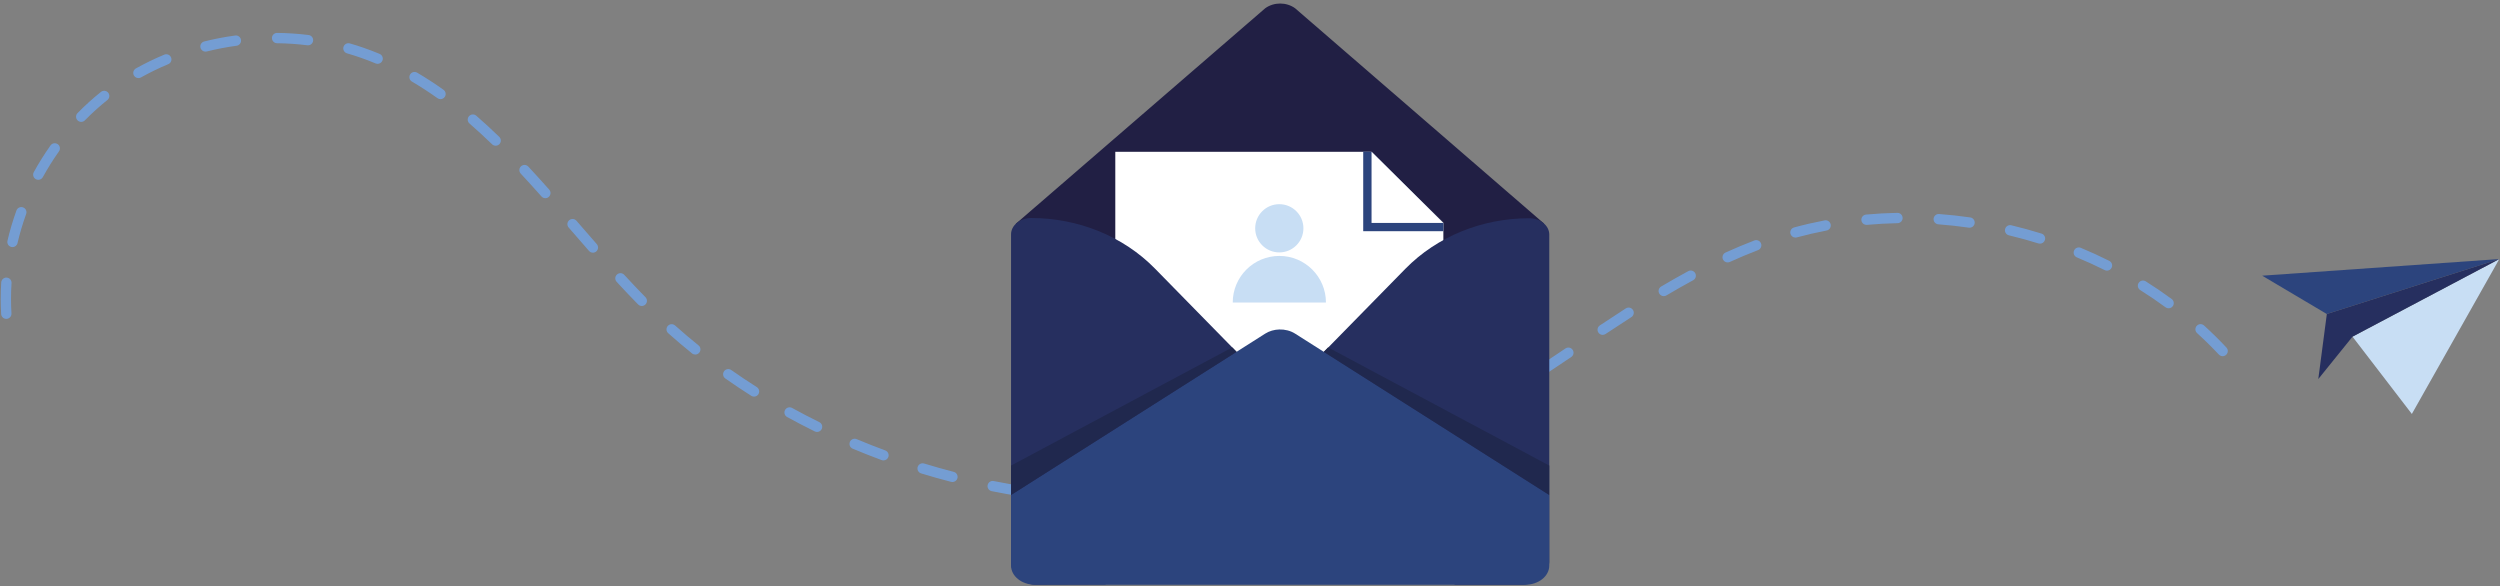<svg width="354" height="83" viewBox="0 0 354 83" fill="none" xmlns="http://www.w3.org/2000/svg">
<rect x="0" y="0" width="354" height="83" fill="#808080" stroke="none"/>
<path d="M161.031 71.593L160.908 71.593C160.504 71.592 160.177 71.265 160.177 70.861C160.178 70.457 160.505 70.13 160.909 70.13C160.909 70.13 160.909 70.13 160.909 70.13L161.031 70.13C162.438 70.13 163.863 70.101 165.265 70.043C165.67 70.026 166.009 70.34 166.026 70.743C166.043 71.147 165.729 71.487 165.326 71.504C163.903 71.563 162.458 71.593 161.031 71.593ZM155.062 71.421C155.048 71.421 155.034 71.421 155.02 71.42C153.557 71.335 152.075 71.219 150.615 71.073C150.213 71.033 149.92 70.675 149.96 70.273C150 69.871 150.358 69.578 150.76 69.618C152.2 69.761 153.661 69.877 155.104 69.96C155.507 69.983 155.815 70.328 155.792 70.732C155.769 71.121 155.447 71.421 155.062 71.421ZM171.129 71.094C170.758 71.094 170.44 70.813 170.403 70.435C170.363 70.033 170.656 69.675 171.058 69.635C172.499 69.492 173.954 69.315 175.382 69.11C175.781 69.052 176.152 69.329 176.21 69.729C176.267 70.129 175.99 70.5 175.59 70.557C174.142 70.766 172.665 70.945 171.203 71.091C171.178 71.093 171.154 71.094 171.129 71.094ZM144.887 70.333C144.849 70.333 144.811 70.33 144.773 70.324C143.324 70.097 141.86 69.837 140.423 69.549C140.027 69.47 139.77 69.085 139.849 68.689C139.929 68.293 140.314 68.036 140.71 68.115C142.127 68.398 143.57 68.656 144.999 68.879C145.398 68.942 145.671 69.316 145.608 69.715C145.552 70.076 145.241 70.333 144.887 70.333ZM181.247 69.56C180.907 69.56 180.603 69.321 180.532 68.975C180.45 68.58 180.705 68.193 181.101 68.112C182.521 67.82 183.948 67.493 185.345 67.139C185.736 67.039 186.134 67.276 186.233 67.668C186.332 68.059 186.096 68.457 185.704 68.556C184.286 68.916 182.837 69.248 181.395 69.544C181.346 69.555 181.296 69.56 181.247 69.56ZM134.866 68.256C134.805 68.256 134.743 68.248 134.682 68.232C133.26 67.864 131.829 67.46 130.429 67.032C130.043 66.915 129.825 66.506 129.943 66.12C130.061 65.733 130.47 65.516 130.856 65.634C132.237 66.055 133.647 66.453 135.049 66.816C135.44 66.918 135.674 67.317 135.573 67.708C135.488 68.037 135.191 68.256 134.866 68.256ZM191.147 66.966C190.837 66.966 190.55 66.769 190.45 66.459C190.327 66.074 190.539 65.662 190.923 65.539C192.303 65.096 193.686 64.615 195.034 64.11C195.413 63.969 195.834 64.16 195.976 64.539C196.117 64.917 195.926 65.338 195.547 65.48C194.177 65.993 192.772 66.481 191.37 66.931C191.296 66.955 191.221 66.966 191.147 66.966ZM125.1 65.197C125.016 65.197 124.93 65.183 124.847 65.152C123.468 64.642 122.085 64.097 120.736 63.53C120.363 63.374 120.188 62.945 120.345 62.573C120.501 62.2 120.93 62.026 121.302 62.182C122.631 62.74 123.994 63.278 125.353 63.78C125.732 63.92 125.926 64.34 125.786 64.719C125.677 65.014 125.397 65.197 125.1 65.197ZM200.699 63.298C200.42 63.298 200.154 63.138 200.032 62.867C199.866 62.499 200.03 62.066 200.398 61.9C201.719 61.305 203.038 60.67 204.318 60.014C204.677 59.829 205.118 59.971 205.302 60.331C205.486 60.69 205.344 61.131 204.985 61.315C203.683 61.983 202.342 62.628 200.999 63.233C200.902 63.278 200.8 63.298 200.699 63.298ZM115.696 61.163C115.587 61.163 115.477 61.139 115.373 61.088C114.053 60.438 112.734 59.752 111.453 59.047C111.099 58.852 110.97 58.408 111.164 58.054C111.359 57.7 111.804 57.571 112.157 57.765C113.419 58.459 114.718 59.136 116.019 59.776C116.381 59.954 116.531 60.392 116.352 60.755C116.225 61.014 115.966 61.163 115.696 61.163ZM209.774 58.572C209.523 58.572 209.279 58.443 209.142 58.211C208.938 57.862 209.055 57.414 209.403 57.21C210.601 56.508 211.821 55.766 213.134 54.943C213.476 54.728 213.927 54.831 214.142 55.173C214.356 55.516 214.253 55.967 213.911 56.182C212.586 57.013 211.353 57.762 210.143 58.471C210.027 58.54 209.9 58.572 209.774 58.572ZM106.77 56.161C106.636 56.161 106.501 56.125 106.379 56.048C105.135 55.259 103.898 54.432 102.702 53.591C102.372 53.359 102.293 52.903 102.525 52.572C102.757 52.242 103.213 52.163 103.544 52.395C104.721 53.223 105.938 54.036 107.162 54.813C107.503 55.029 107.604 55.481 107.388 55.822C107.249 56.041 107.012 56.161 106.77 56.161ZM218.435 53.117C218.198 53.117 217.965 53.001 217.825 52.789C217.602 52.452 217.694 51.998 218.031 51.776C219.263 50.959 220.51 50.122 221.674 49.339C222.009 49.114 222.463 49.203 222.689 49.538C222.914 49.873 222.825 50.327 222.49 50.553C221.324 51.337 220.075 52.176 218.838 52.995C218.714 53.077 218.574 53.117 218.435 53.117ZM314.724 50.437C314.529 50.437 314.335 50.359 314.191 50.205C313.214 49.162 312.176 48.141 311.107 47.169C310.809 46.897 310.787 46.434 311.058 46.136C311.33 45.837 311.792 45.815 312.091 46.087C313.189 47.085 314.255 48.134 315.258 49.206C315.534 49.5 315.519 49.963 315.224 50.239C315.083 50.371 314.904 50.437 314.724 50.437ZM98.451 50.205C98.29 50.205 98.128 50.152 97.993 50.043C96.846 49.119 95.711 48.156 94.619 47.181C94.318 46.912 94.292 46.45 94.561 46.149C94.83 45.848 95.292 45.821 95.593 46.09C96.667 47.048 97.783 47.995 98.911 48.904C99.225 49.158 99.275 49.618 99.021 49.933C98.876 50.112 98.665 50.205 98.451 50.205ZM226.941 47.418C226.705 47.418 226.473 47.303 226.332 47.091C226.108 46.755 226.2 46.301 226.536 46.078C227.9 45.171 229.105 44.382 230.217 43.668C230.557 43.449 231.009 43.548 231.228 43.888C231.446 44.227 231.347 44.68 231.008 44.898C229.901 45.609 228.704 46.393 227.346 47.295C227.221 47.378 227.081 47.418 226.941 47.418ZM0.893 45.152C0.51 45.152 0.188 44.854 0.164 44.466C0.12 43.758 0.098 43.036 0.098 42.321C0.098 41.548 0.124 40.764 0.175 39.988C0.202 39.585 0.551 39.28 0.953 39.307C1.356 39.334 1.661 39.682 1.634 40.085C1.585 40.828 1.56 41.581 1.56 42.321C1.56 43.006 1.582 43.697 1.624 44.376C1.649 44.779 1.342 45.126 0.939 45.151C0.924 45.152 0.908 45.152 0.893 45.152ZM307.074 43.655C306.923 43.655 306.771 43.609 306.641 43.513C305.489 42.664 304.284 41.844 303.059 41.076C302.717 40.861 302.613 40.41 302.828 40.068C303.043 39.726 303.494 39.622 303.836 39.837C305.092 40.625 306.327 41.465 307.508 42.335C307.833 42.575 307.903 43.032 307.663 43.358C307.52 43.552 307.299 43.655 307.074 43.655ZM90.877 43.327C90.688 43.327 90.499 43.254 90.356 43.108C89.382 42.118 88.388 41.071 87.318 39.907C87.044 39.61 87.063 39.147 87.361 38.874C87.658 38.6 88.121 38.62 88.394 38.917C89.453 40.068 90.436 41.104 91.398 42.083C91.682 42.371 91.678 42.834 91.39 43.117C91.247 43.257 91.062 43.327 90.877 43.327ZM235.587 41.935C235.338 41.935 235.094 41.806 234.958 41.576C234.752 41.228 234.867 40.78 235.214 40.574C236.53 39.795 237.822 39.062 239.055 38.395C239.411 38.203 239.854 38.336 240.047 38.691C240.238 39.047 240.106 39.49 239.751 39.682C238.534 40.34 237.258 41.063 235.959 41.833C235.842 41.902 235.714 41.935 235.587 41.935ZM298.348 38.323C298.238 38.323 298.127 38.298 298.022 38.245C296.739 37.603 295.412 36.996 294.078 36.442C293.706 36.287 293.529 35.859 293.684 35.486C293.839 35.113 294.267 34.936 294.64 35.091C296.005 35.659 297.363 36.28 298.676 36.938C299.037 37.118 299.184 37.558 299.003 37.919C298.875 38.175 298.617 38.323 298.348 38.323ZM244.636 37.159C244.358 37.159 244.093 37 243.97 36.731C243.803 36.363 243.965 35.93 244.333 35.762C245.703 35.138 247.078 34.562 248.418 34.05C248.795 33.906 249.218 34.095 249.362 34.472C249.506 34.849 249.317 35.272 248.94 35.416C247.628 35.917 246.282 36.482 244.939 37.093C244.841 37.138 244.738 37.159 244.636 37.159ZM83.955 35.78C83.751 35.78 83.549 35.696 83.404 35.531C82.545 34.549 81.675 33.546 80.834 32.576L80.522 32.216C80.257 31.911 80.29 31.449 80.595 31.184C80.9 30.92 81.362 30.953 81.627 31.258L81.939 31.618C82.779 32.587 83.648 33.588 84.505 34.567C84.771 34.871 84.74 35.333 84.436 35.599C84.298 35.721 84.126 35.78 83.955 35.78ZM1.769 34.989C1.714 34.989 1.658 34.983 1.602 34.969C1.209 34.878 0.965 34.484 1.057 34.091C1.393 32.65 1.821 31.208 2.329 29.805C2.467 29.425 2.886 29.229 3.266 29.366C3.645 29.504 3.842 29.923 3.704 30.303C3.216 31.652 2.804 33.038 2.481 34.424C2.402 34.761 2.101 34.989 1.769 34.989ZM288.862 34.503C288.79 34.503 288.716 34.492 288.644 34.47C287.27 34.042 285.863 33.655 284.461 33.321C284.068 33.227 283.826 32.833 283.92 32.44C284.013 32.047 284.407 31.804 284.801 31.898C286.235 32.24 287.674 32.636 289.079 33.074C289.465 33.194 289.68 33.604 289.56 33.989C289.462 34.303 289.173 34.503 288.862 34.503ZM254.235 33.643C253.913 33.643 253.618 33.429 253.529 33.103C253.424 32.713 253.653 32.312 254.043 32.206C255.459 31.82 256.916 31.484 258.371 31.205C258.767 31.129 259.151 31.389 259.227 31.786C259.303 32.182 259.043 32.566 258.646 32.642C257.227 32.913 255.808 33.241 254.427 33.617C254.363 33.634 254.298 33.643 254.235 33.643ZM278.887 32.244C278.853 32.244 278.817 32.241 278.782 32.236C277.354 32.03 275.904 31.871 274.471 31.764C274.068 31.734 273.766 31.384 273.796 30.981C273.827 30.578 274.176 30.275 274.58 30.306C276.046 30.415 277.53 30.578 278.991 30.788C279.391 30.846 279.668 31.217 279.61 31.617C279.558 31.981 279.245 32.244 278.887 32.244ZM264.299 31.841C263.925 31.841 263.606 31.556 263.572 31.176C263.535 30.774 263.832 30.418 264.234 30.382C265.696 30.249 267.187 30.168 268.666 30.14C268.671 30.14 268.676 30.14 268.68 30.14C269.078 30.14 269.404 30.458 269.411 30.858C269.419 31.261 269.097 31.595 268.694 31.602C267.249 31.63 265.793 31.709 264.366 31.838C264.343 31.84 264.321 31.841 264.299 31.841ZM77.222 28.065C77.02 28.065 76.82 27.982 76.675 27.82C75.611 26.623 74.65 25.564 73.737 24.584C73.462 24.289 73.479 23.826 73.774 23.551C74.07 23.276 74.532 23.292 74.808 23.587C75.728 24.576 76.697 25.642 77.768 26.848C78.037 27.15 78.01 27.612 77.708 27.88C77.568 28.004 77.395 28.065 77.222 28.065ZM5.425 25.46C5.306 25.46 5.185 25.431 5.073 25.37C4.719 25.176 4.59 24.731 4.784 24.377C5.5 23.073 6.298 21.799 7.157 20.589C7.391 20.26 7.847 20.183 8.177 20.417C8.506 20.651 8.583 21.107 8.349 21.436C7.523 22.6 6.755 23.826 6.066 25.081C5.933 25.323 5.683 25.46 5.425 25.46ZM70.187 20.634C70.003 20.634 69.82 20.565 69.678 20.428C68.596 19.38 67.52 18.391 66.48 17.487C66.175 17.223 66.142 16.761 66.407 16.456C66.672 16.151 67.133 16.118 67.439 16.383C68.499 17.304 69.595 18.311 70.695 19.378C70.986 19.659 70.993 20.122 70.712 20.412C70.568 20.559 70.378 20.634 70.187 20.634ZM11.499 17.259C11.315 17.259 11.13 17.19 10.988 17.05C10.699 16.768 10.694 16.305 10.977 16.016C12.023 14.948 13.139 13.939 14.295 13.015C14.61 12.763 15.07 12.815 15.322 13.13C15.575 13.446 15.523 13.906 15.208 14.158C14.098 15.045 13.026 16.014 12.022 17.039C11.879 17.186 11.689 17.259 11.499 17.259ZM62.375 14.04C62.228 14.04 62.08 13.996 61.951 13.905C60.753 13.051 59.534 12.259 58.329 11.552C57.981 11.348 57.864 10.9 58.068 10.551C58.273 10.203 58.721 10.086 59.069 10.291C60.311 11.02 61.566 11.835 62.8 12.713C63.129 12.948 63.205 13.405 62.971 13.733C62.828 13.934 62.603 14.04 62.375 14.04ZM19.602 11.059C19.346 11.059 19.097 10.924 18.963 10.684C18.766 10.332 18.892 9.887 19.244 9.689C20.531 8.968 21.884 8.311 23.265 7.737C23.638 7.582 24.066 7.759 24.221 8.132C24.376 8.504 24.2 8.932 23.827 9.087C22.498 9.64 21.197 10.272 19.959 10.965C19.846 11.028 19.723 11.059 19.602 11.059ZM53.473 9.038C53.379 9.038 53.284 9.02 53.192 8.982C52.487 8.688 51.767 8.412 51.051 8.162C50.424 7.943 49.78 7.738 49.137 7.553C48.749 7.442 48.524 7.037 48.636 6.649C48.747 6.261 49.152 6.036 49.54 6.148C50.21 6.34 50.881 6.553 51.534 6.782C52.276 7.041 53.023 7.327 53.754 7.631C54.127 7.786 54.303 8.215 54.148 8.587C54.031 8.868 53.759 9.038 53.473 9.038ZM29.096 7.312C28.768 7.312 28.47 7.09 28.387 6.757C28.289 6.365 28.527 5.968 28.919 5.871C30.357 5.512 31.832 5.228 33.304 5.028C33.704 4.974 34.073 5.254 34.127 5.654C34.182 6.055 33.901 6.423 33.501 6.478C32.082 6.67 30.659 6.944 29.273 7.29C29.214 7.304 29.154 7.312 29.096 7.312ZM43.613 6.416C43.583 6.416 43.553 6.414 43.522 6.41C42.11 6.235 40.665 6.138 39.228 6.122C38.824 6.117 38.501 5.786 38.505 5.382C38.51 4.978 38.842 4.655 39.245 4.659C40.736 4.676 42.236 4.777 43.702 4.959C44.103 5.009 44.388 5.374 44.338 5.775C44.292 6.145 43.977 6.416 43.613 6.416Z" fill="#749DD3"/>
<path d="M353.902 36.68L343.227 55.587L341.517 58.617L339.192 55.587L333.113 47.67L353.902 36.68Z" fill="#C8DEF4"/>
<path d="M353.899 36.68L329.474 44.463L320.324 39.037L353.899 36.68Z" fill="#2C447D"/>
<path d="M353.904 36.68L333.116 47.67L328.27 53.675L329.479 44.463L353.904 36.68Z" fill="#262F5F"/>
<path d="M218.61 31.636L216.772 43.039L216.419 45.228C216.419 46.922 212.798 69.246 210.923 69.246L181.271 48.757L148.361 71.59C146.487 71.59 144.515 47.568 144.515 45.873L144.385 43.039L143.859 31.669L149.15 27.098L179.155 1.168C180.393 0.277 182.148 0.277 183.386 1.168L213.363 27.098L218.61 31.636Z" fill="#211F44"/>
<path d="M204.38 31.566V66.44H157.926V21.497H194.209L204.38 31.566Z" fill="white"/>
<path d="M204.378 31.566V32.742H193.031V21.453L194.208 21.497L204.378 31.566Z" fill="#2C447D"/>
<path d="M204.382 31.566H194.211V21.497L204.382 31.566Z" fill="white"/>
<path d="M181.993 55.41L199 38.062C203.466 33.506 209.841 30.902 216.532 30.902C218.103 30.902 219.377 31.937 219.377 33.214V56.85V79.583C219.377 80.86 217.253 82.799 215.681 82.799H206.018L181.993 58.291C181.19 57.471 181.19 56.23 181.993 55.41Z" fill="#262F5F"/>
<path d="M180.548 55.378L163.541 38.03C159.075 33.474 152.7 30.871 146.009 30.871C144.438 30.871 143.164 31.906 143.164 33.182V56.819V79.829C143.164 81.106 144.988 82.799 146.559 82.799L156.523 82.767L180.548 58.259C181.351 57.44 181.351 56.198 180.548 55.378Z" fill="#262F5F"/>
<path d="M219.376 70.092V80.092C219.376 81.587 217.856 82.798 215.981 82.798H146.559C144.684 82.798 143.164 81.587 143.164 80.092V70.092L179.155 47.241C179.74 46.87 180.442 46.673 181.15 46.653C181.938 46.631 182.733 46.827 183.385 47.241L219.376 70.092Z" fill="#2C447D"/>
<path d="M143.164 65.922L174.484 49.193L175.097 49.818L143.164 70.092V65.922Z" fill="#20284E"/>
<path d="M219.374 65.922L188.054 49.193L187.441 49.818L219.374 70.092V65.922Z" fill="#20284E"/>
<path d="M181.154 36.239C177.509 36.239 174.555 39.194 174.555 42.839H187.754C187.754 39.194 184.799 36.239 181.154 36.239Z" fill="#C8DEF4"/>
<path d="M181.149 35.742C183.035 35.742 184.564 34.213 184.564 32.327C184.564 30.441 183.035 28.912 181.149 28.912C179.263 28.912 177.734 30.441 177.734 32.327C177.734 34.213 179.263 35.742 181.149 35.742Z" fill="#C8DEF4"/>
</svg>
